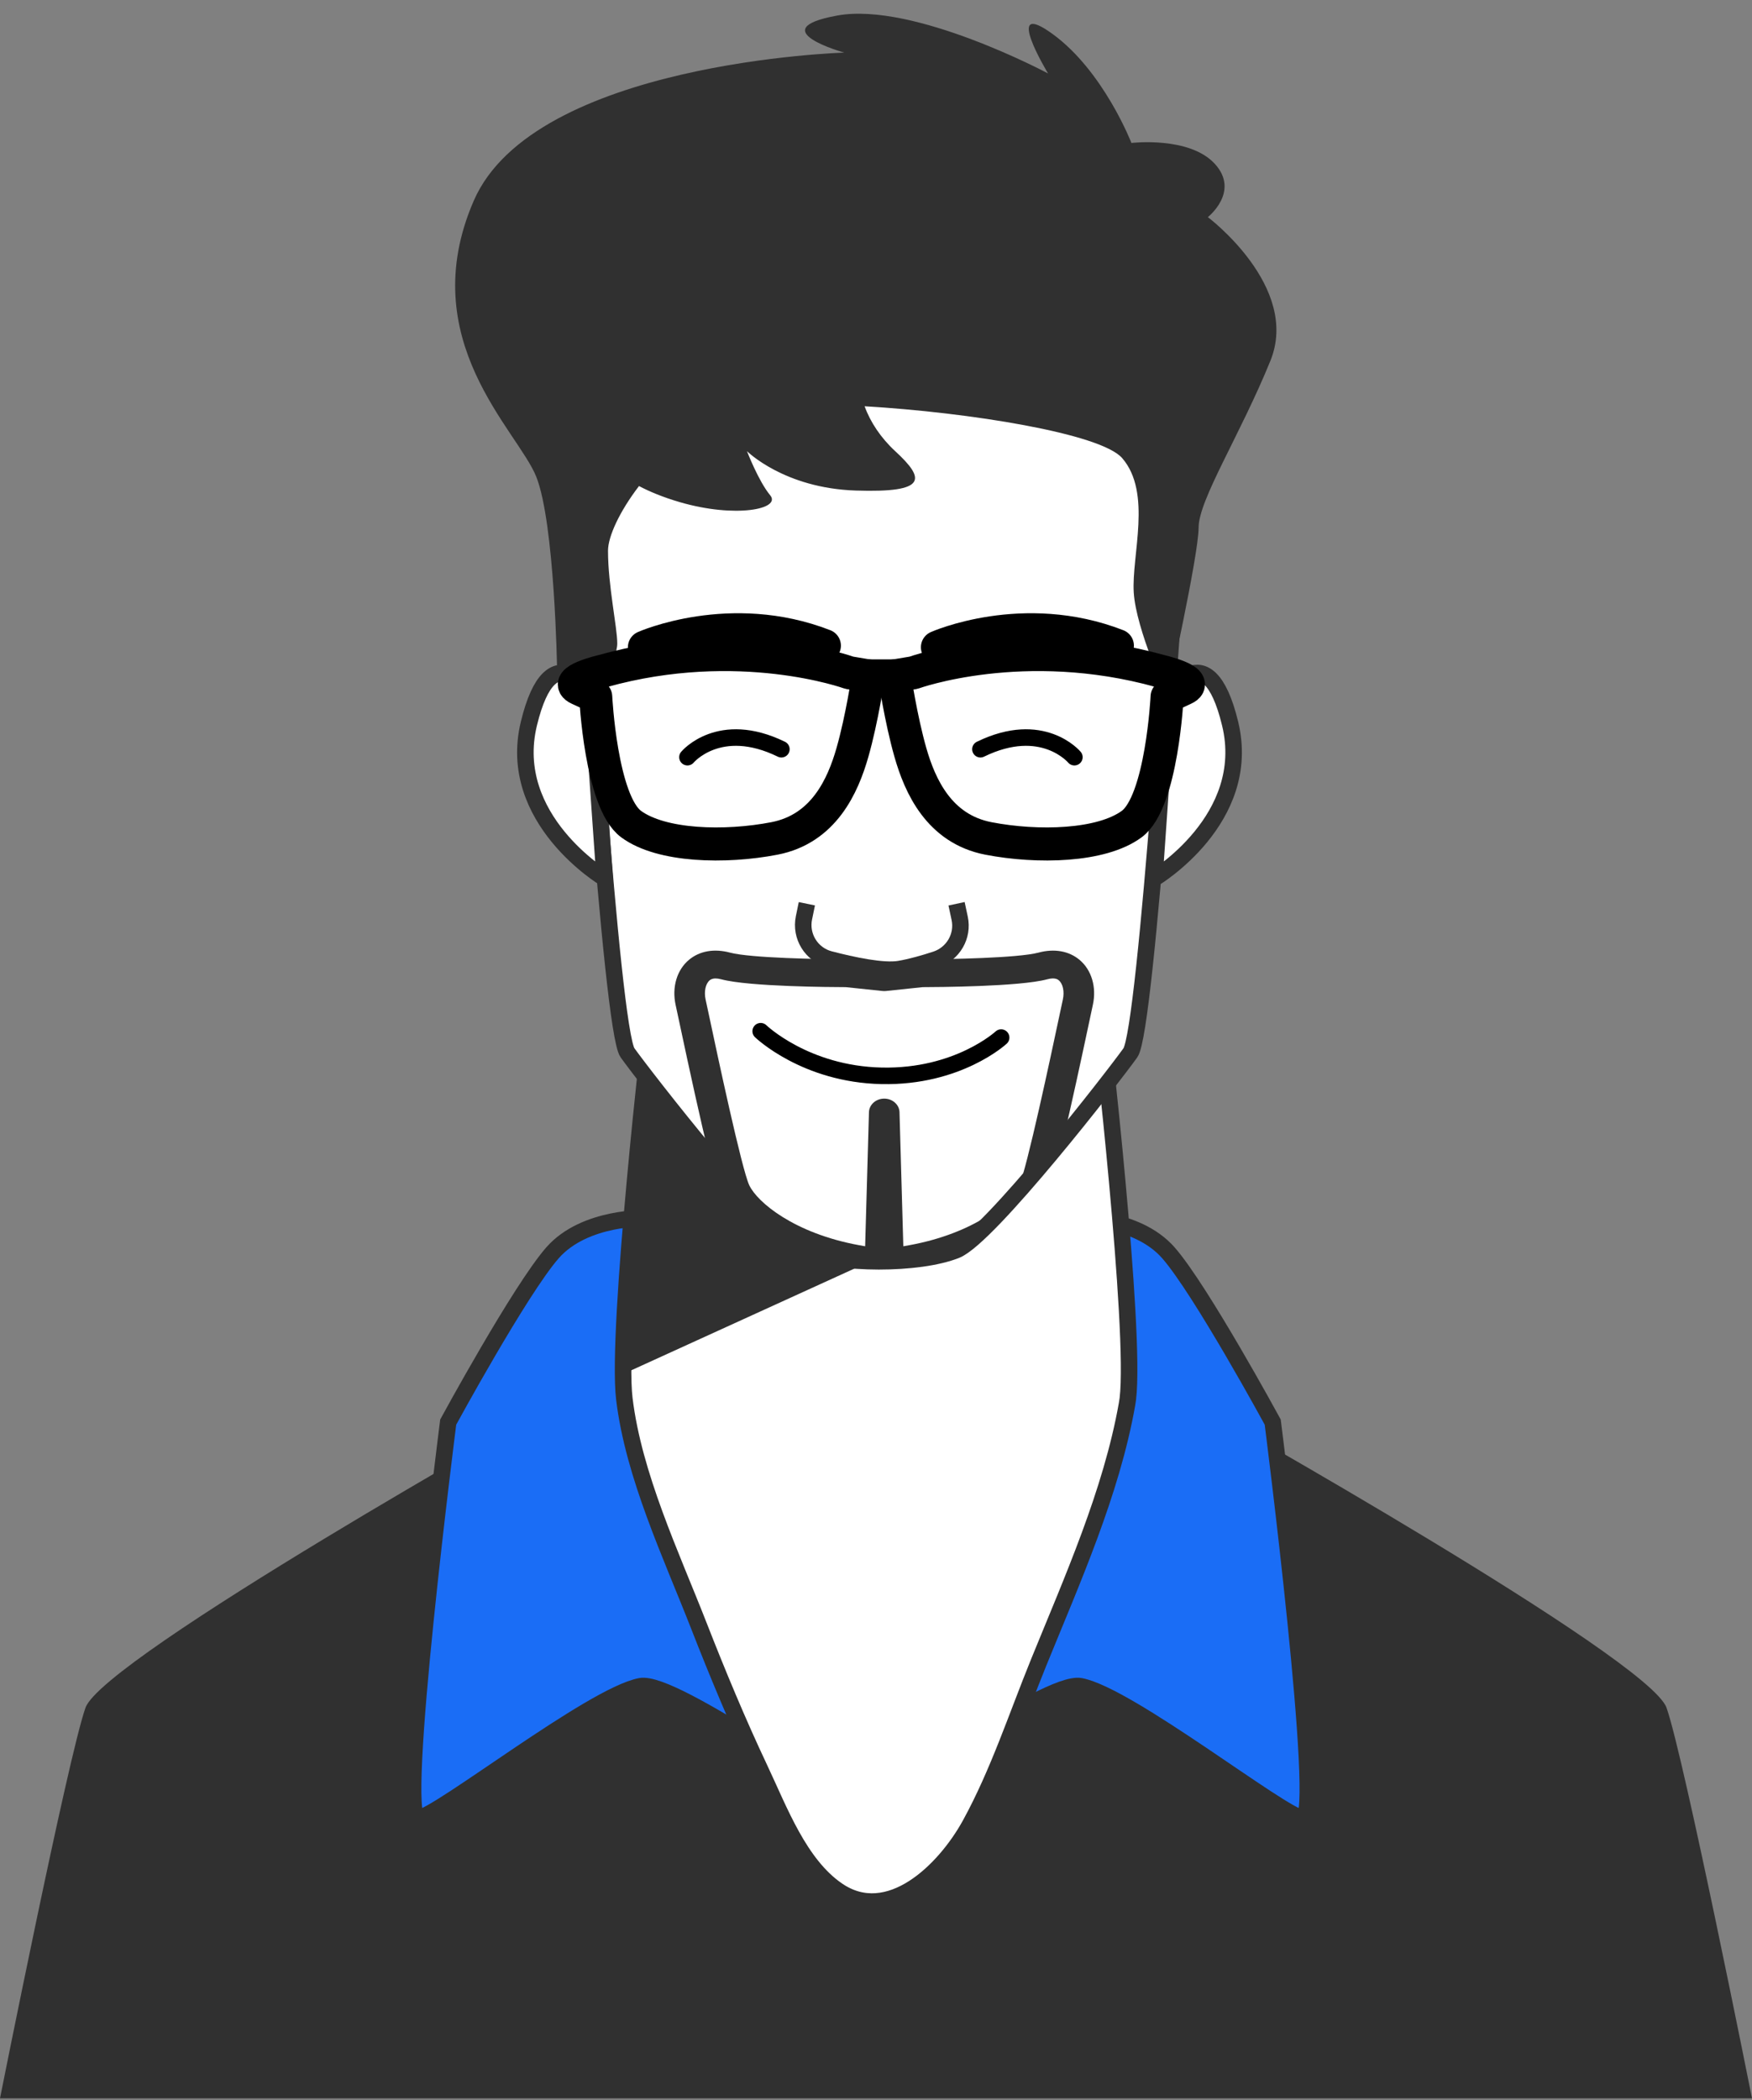 <svg width="106" height="127" viewBox="0 0 106 127" fill="none" xmlns="http://www.w3.org/2000/svg">
<rect x="0" y="0" width="106" height="127" fill="#808080" stroke="none"/>
<path d="M100.83 103.271C99.765 100.253 72.847 85.16 72.847 85.16L53.381 82.939V82.852L53 82.895L52.62 82.852V82.939L33.154 85.16C33.154 85.16 6.236 100.253 5.171 103.271C4.106 106.289 0 126.886 0 126.886H52.62H53.38H106C106 126.886 101.894 106.29 100.83 103.271Z" fill="#303030"/>
<path d="M77.002 85.994C77.002 85.994 72.658 78.007 70.696 75.764C68.734 73.522 64.951 73.662 64.951 73.662L53.321 73.432V73.382L52.06 73.407L50.798 73.382V73.432L39.168 73.662C39.168 73.662 35.385 73.522 33.423 75.764C31.462 78.007 27.118 85.994 27.118 85.994C27.118 85.994 24.035 110.094 25.296 109.955C26.558 109.815 35.805 102.528 38.748 101.968C40.822 101.572 51.279 109.334 52.06 108.8C52.841 109.334 63.297 101.572 65.372 101.968C68.314 102.528 77.562 109.815 78.824 109.955C80.085 110.094 77.002 85.994 77.002 85.994Z" fill="#1A6DF6" stroke="#303030" stroke-miterlimit="10"/>
<path d="M66.583 61.612L53.101 60.771C53.101 60.771 53.061 63.163 53.006 66.924C52.951 63.163 52.91 60.771 52.91 60.771L39.428 61.612C39.428 61.612 37.266 80.389 37.775 84.592C38.336 89.229 40.614 94.042 42.273 98.283C43.419 101.214 44.628 104.122 45.965 106.954C47.167 109.501 48.36 112.737 50.672 114.315C53.77 116.428 57.149 113.15 58.708 110.304C60.404 107.205 61.506 103.814 62.843 100.527C64.851 95.594 67.241 90.261 68.187 84.915C68.206 84.808 68.223 84.7 68.236 84.592C68.746 80.389 66.583 61.612 66.583 61.612Z" fill="white" stroke="#303030" stroke-miterlimit="10"/>
<path d="M53.32 73.382L42.565 61.417L39.428 61.612C39.428 61.612 37.645 77.096 37.699 83.089L54.653 75.363L53.32 73.382Z" fill="#303030"/>
<path d="M67.992 25.065C60.169 19.852 46.167 19.863 38.363 25.066C34.782 27.453 35.18 33.819 35.18 33.819C35.18 33.819 36.97 62.268 37.965 63.661C38.96 65.054 46.52 74.802 48.512 75.599C50.747 76.491 55.59 76.501 57.847 75.599C59.837 74.803 67.397 65.055 68.391 63.662C69.386 62.269 71.176 33.82 71.176 33.82C71.176 33.82 71.573 27.453 67.992 25.065Z" fill="white" stroke="#303030" stroke-miterlimit="10"/>
<path d="M73.078 13.13C73.078 13.13 75.04 11.588 73.499 9.907C71.957 8.225 68.454 8.645 68.454 8.645C68.454 8.645 66.772 4.302 63.69 2.06C60.607 -0.183 63.41 4.442 63.41 4.442C63.41 4.442 55.283 0.098 50.658 0.939C46.034 1.78 51.079 3.181 51.079 3.181C51.079 3.181 32.303 3.741 28.659 12.149C25.016 20.556 31.322 26.021 32.443 28.823C33.563 31.626 33.704 40.454 33.704 40.454L36.226 43.537L36.041 42.126C36.041 42.126 37.346 39.894 37.346 38.913C37.346 37.932 36.786 35.41 36.786 33.308C36.786 32.438 37.489 30.922 38.661 29.392C39.286 29.721 40.095 30.063 41.13 30.365C44.493 31.346 47.296 30.786 46.595 29.945C45.894 29.104 45.194 27.282 45.194 27.282C45.194 27.282 47.436 29.524 51.78 29.664C56.123 29.804 55.984 28.963 54.162 27.282C53.298 26.485 52.659 25.53 52.311 24.567C58.641 24.938 66.604 26.214 67.894 27.702C69.715 29.804 68.454 33.588 68.594 35.829C68.734 38.071 70.612 42.126 70.612 42.126C70.612 42.126 72.518 33.588 72.518 31.906C72.518 30.224 75.04 26.301 76.862 21.817C78.683 17.333 73.078 13.13 73.078 13.13Z" fill="#303030"/>
<path d="M35.812 42.126C35.812 42.126 33.39 37.997 31.997 43.766C30.605 49.536 36.582 53.109 36.582 53.109L35.812 42.126Z" fill="white" stroke="#303030" stroke-miterlimit="10"/>
<path d="M70.612 42.126C70.612 42.126 73.034 37.997 74.427 43.766C75.819 49.536 69.842 53.109 69.842 53.109L70.612 42.126Z" fill="white" stroke="#303030" stroke-miterlimit="10"/>
<path d="M41.592 45.787C41.592 45.787 43.519 43.474 47.276 45.306" stroke="black" stroke-miterlimit="10" stroke-linecap="round" stroke-linejoin="round"/>
<path d="M65.003 45.787C65.003 45.787 63.076 43.474 59.318 45.306" stroke="black" stroke-miterlimit="10" stroke-linecap="round" stroke-linejoin="round"/>
<path d="M48.817 54.651L48.642 55.499C48.41 56.616 49.091 57.722 50.195 58.01C51.608 58.379 53.432 58.763 54.406 58.601C55.113 58.483 55.915 58.253 56.619 58.022C57.667 57.677 58.294 56.606 58.062 55.527L57.874 54.651" fill="white"/>
<path d="M48.817 54.651L48.642 55.499C48.41 56.616 49.091 57.722 50.195 58.01C51.608 58.379 53.432 58.763 54.406 58.601C55.113 58.483 55.915 58.253 56.619 58.022C57.667 57.677 58.294 56.606 58.062 55.527L57.874 54.651" stroke="#303030" stroke-miterlimit="10"/>
<path d="M55.272 40.681C55.272 40.681 61.919 38.272 70.205 40.584C70.205 40.584 72.688 41.163 71.65 41.644C70.613 42.126 70.613 42.126 70.613 42.126C70.613 42.126 70.302 48.485 68.471 49.833C66.641 51.182 62.787 51.278 59.801 50.701C56.814 50.123 55.658 47.522 55.08 45.498C54.502 43.475 54.116 40.874 54.116 40.874L55.272 40.681Z" stroke="black" stroke-width="2" stroke-miterlimit="10" stroke-linecap="round" stroke-linejoin="round"/>
<path d="M51.383 40.681C51.383 40.681 44.735 38.272 36.45 40.584C36.45 40.584 33.967 41.163 35.005 41.644C36.042 42.126 36.042 42.126 36.042 42.126C36.042 42.126 36.353 48.485 38.184 49.833C40.014 51.182 43.868 51.278 46.854 50.701C49.841 50.123 50.997 47.522 51.575 45.498C52.153 43.475 52.539 40.874 52.539 40.874L51.383 40.681Z" stroke="black" stroke-width="2" stroke-miterlimit="10" stroke-linecap="round" stroke-linejoin="round"/>
<path d="M52.538 40.874H54.115" stroke="black" stroke-width="2" stroke-miterlimit="10" stroke-linecap="round" stroke-linejoin="round"/>
<path d="M38.99 39.139C38.99 39.139 44.193 36.827 49.877 39.043" stroke="black" stroke-width="2" stroke-miterlimit="10" stroke-linecap="round" stroke-linejoin="round"/>
<path d="M56.717 39.139C56.717 39.139 61.919 36.827 67.604 39.043" stroke="black" stroke-width="2" stroke-miterlimit="10" stroke-linecap="round" stroke-linejoin="round"/>
<path d="M46.023 62.358C46.023 62.358 48.72 64.96 53.345 65.056C57.97 65.152 60.571 62.743 60.571 62.743" stroke="black" stroke-miterlimit="10" stroke-linecap="round" stroke-linejoin="round"/>
<path d="M65.905 61.77C66.003 61.309 66.078 60.959 66.119 60.77C66.355 59.697 66.045 58.651 65.31 58.039C64.667 57.504 63.786 57.349 62.832 57.605C61.594 57.936 57.316 58.009 55.771 58.009C55.735 58.009 55.7 58.011 55.665 58.015L53.498 58.242L51.331 58.015C51.296 58.011 51.261 58.009 51.225 58.009C49.682 58.009 45.403 57.936 44.164 57.605C43.21 57.349 42.329 57.504 41.686 58.04C40.952 58.651 40.642 59.697 40.877 60.77C40.919 60.959 40.993 61.308 41.091 61.768C41.726 64.748 42.394 67.821 42.917 69.915C45.164 72.604 47.523 75.203 48.512 75.598C50.746 76.49 55.589 76.5 57.847 75.597C58.968 75.149 61.859 71.857 64.346 68.819C64.82 66.822 65.375 64.264 65.905 61.77ZM61.665 71.672C61.184 72.694 58.952 74.582 55.011 75.299C54.885 75.321 54.766 75.343 54.653 75.363L54.422 67.254C54.409 66.799 53.999 66.434 53.498 66.434C52.997 66.434 52.587 66.798 52.574 67.254L52.343 75.363C52.23 75.343 52.111 75.321 51.985 75.299C48.045 74.582 45.813 72.693 45.332 71.672C44.877 70.705 43.394 63.738 42.907 61.448C42.807 60.983 42.733 60.632 42.69 60.44C42.586 59.965 42.687 59.489 42.934 59.282C42.974 59.249 43.071 59.168 43.293 59.168C43.386 59.168 43.5 59.182 43.643 59.22C45.316 59.668 50.369 59.691 51.172 59.693L53.392 59.926C53.462 59.933 53.534 59.933 53.604 59.926L55.824 59.693C56.628 59.691 61.681 59.668 63.354 59.22C63.833 59.09 64.005 59.234 64.061 59.281C64.309 59.488 64.41 59.964 64.305 60.44C64.262 60.632 64.188 60.984 64.089 61.45C63.602 63.739 62.12 70.705 61.665 71.672Z" fill="#303030"/>
</svg>
